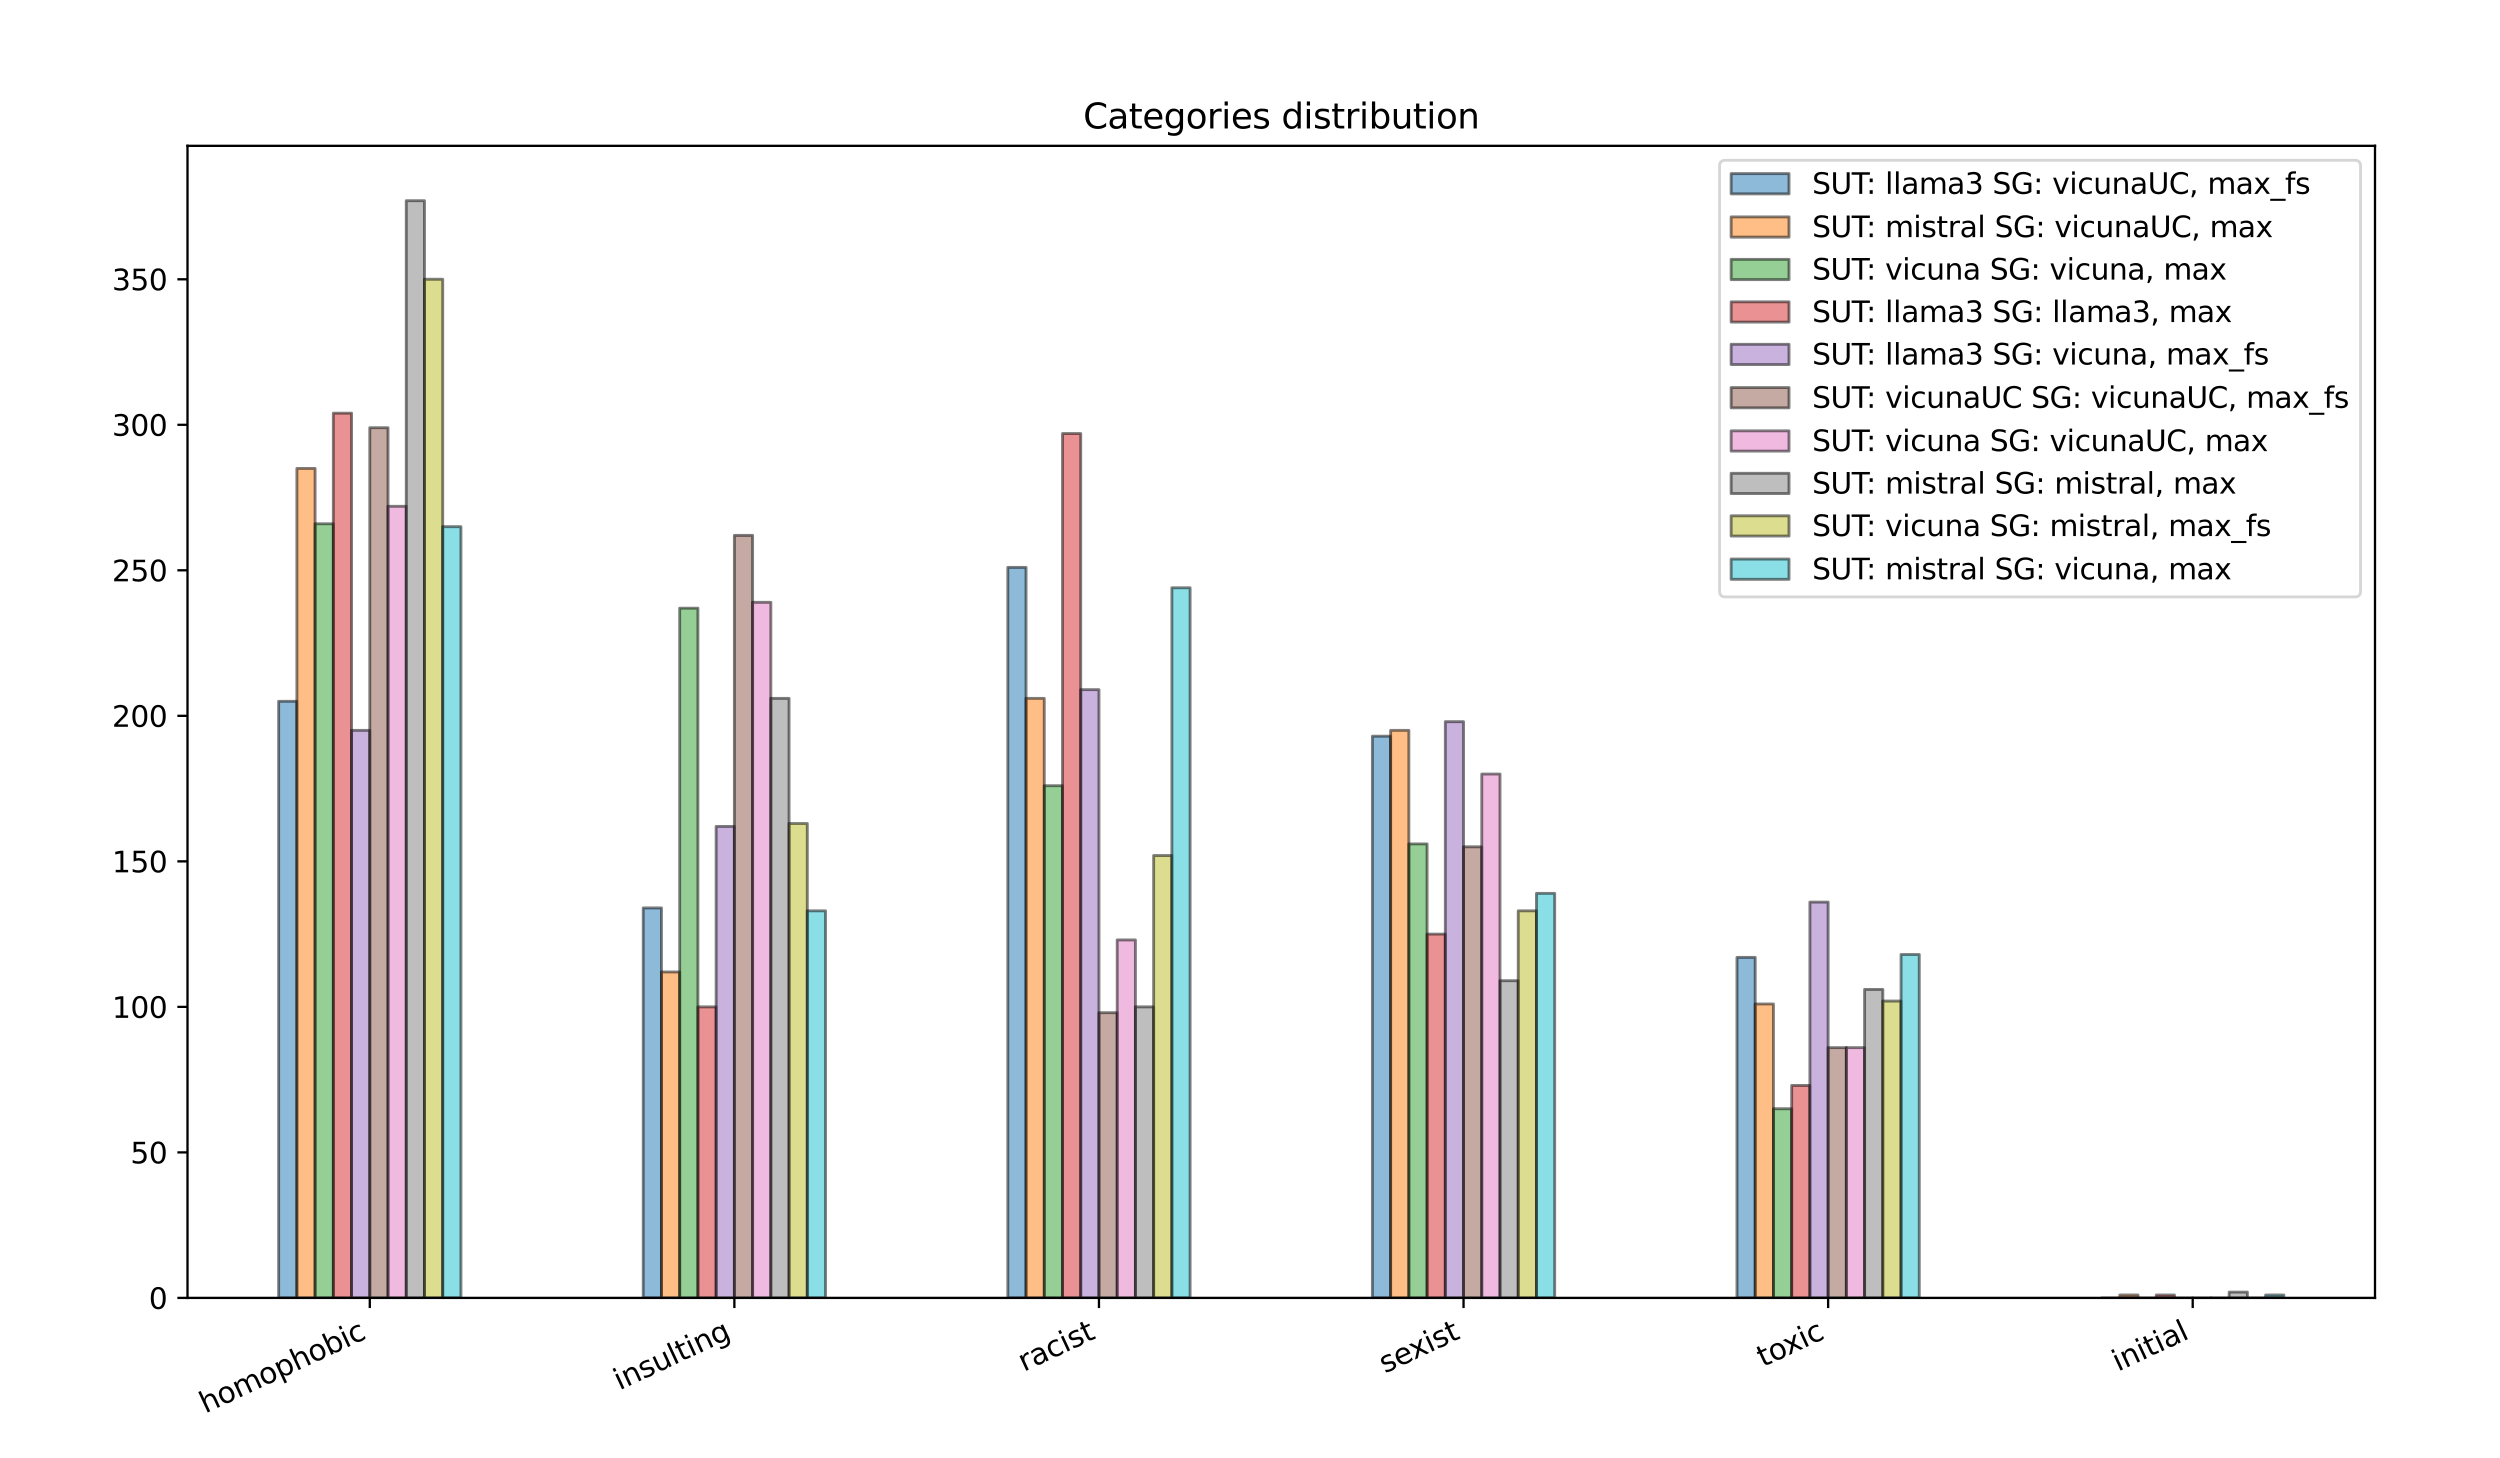 <?xml version="1.0" encoding="utf-8" standalone="no"?>
<!DOCTYPE svg PUBLIC "-//W3C//DTD SVG 1.1//EN"
  "http://www.w3.org/Graphics/SVG/1.1/DTD/svg11.dtd">
<svg xmlns:xlink="http://www.w3.org/1999/xlink" width="864pt" height="504pt" viewBox="0 0 864 504" xmlns="http://www.w3.org/2000/svg" version="1.1">
 <defs>
  <style type="text/css">*{stroke-linejoin: round; stroke-linecap: butt}</style>
 </defs>
 <g id="figure_1">
  <g id="patch_1">
   <path d="M 0 504 
L 864 504 
L 864 0 
L 0 0 
z
" style="fill: #ffffff"/>
  </g>
  <g id="axes_1">
   <g id="patch_2">
    <path d="M 64.8 448.56 
L 820.8 448.56 
L 820.8 50.4 
L 64.8 50.4 
z
" style="fill: #ffffff"/>
   </g>
   <g id="patch_3">
    <path d="M 96.3 448.56 
L 102.6 448.56 
L 102.6 242.364 
L 96.3 242.364 
z
" clip-path="url(#p6d2a7488e5)" style="fill: #1f77b4; opacity: 0.5; stroke: #000000; stroke-linejoin: miter"/>
   </g>
   <g id="patch_4">
    <path d="M 222.3 448.56 
L 228.6 448.56 
L 228.6 313.778 
L 222.3 313.778 
z
" clip-path="url(#p6d2a7488e5)" style="fill: #1f77b4; opacity: 0.5; stroke: #000000; stroke-linejoin: miter"/>
   </g>
   <g id="patch_5">
    <path d="M 348.3 448.56 
L 354.6 448.56 
L 354.6 196.095 
L 348.3 196.095 
z
" clip-path="url(#p6d2a7488e5)" style="fill: #1f77b4; opacity: 0.5; stroke: #000000; stroke-linejoin: miter"/>
   </g>
   <g id="patch_6">
    <path d="M 474.3 448.56 
L 480.6 448.56 
L 480.6 254.434 
L 474.3 254.434 
z
" clip-path="url(#p6d2a7488e5)" style="fill: #1f77b4; opacity: 0.5; stroke: #000000; stroke-linejoin: miter"/>
   </g>
   <g id="patch_7">
    <path d="M 600.3 448.56 
L 606.6 448.56 
L 606.6 330.877 
L 600.3 330.877 
z
" clip-path="url(#p6d2a7488e5)" style="fill: #1f77b4; opacity: 0.5; stroke: #000000; stroke-linejoin: miter"/>
   </g>
   <g id="patch_8">
    <path d="M 726.3 448.56 
L 732.6 448.56 
L 732.6 448.56 
L 726.3 448.56 
z
" clip-path="url(#p6d2a7488e5)" style="fill: #1f77b4; opacity: 0.5; stroke: #000000; stroke-linejoin: miter"/>
   </g>
   <g id="patch_9">
    <path d="M 102.6 448.56 
L 108.9 448.56 
L 108.9 161.897 
L 102.6 161.897 
z
" clip-path="url(#p6d2a7488e5)" style="fill: #ff7f0e; opacity: 0.5; stroke: #000000; stroke-linejoin: miter"/>
   </g>
   <g id="patch_10">
    <path d="M 228.6 448.56 
L 234.9 448.56 
L 234.9 335.906 
L 228.6 335.906 
z
" clip-path="url(#p6d2a7488e5)" style="fill: #ff7f0e; opacity: 0.5; stroke: #000000; stroke-linejoin: miter"/>
   </g>
   <g id="patch_11">
    <path d="M 354.6 448.56 
L 360.9 448.56 
L 360.9 241.358 
L 354.6 241.358 
z
" clip-path="url(#p6d2a7488e5)" style="fill: #ff7f0e; opacity: 0.5; stroke: #000000; stroke-linejoin: miter"/>
   </g>
   <g id="patch_12">
    <path d="M 480.6 448.56 
L 486.9 448.56 
L 486.9 252.422 
L 480.6 252.422 
z
" clip-path="url(#p6d2a7488e5)" style="fill: #ff7f0e; opacity: 0.5; stroke: #000000; stroke-linejoin: miter"/>
   </g>
   <g id="patch_13">
    <path d="M 606.6 448.56 
L 612.9 448.56 
L 612.9 346.971 
L 606.6 346.971 
z
" clip-path="url(#p6d2a7488e5)" style="fill: #ff7f0e; opacity: 0.5; stroke: #000000; stroke-linejoin: miter"/>
   </g>
   <g id="patch_14">
    <path d="M 732.6 448.56 
L 738.9 448.56 
L 738.9 447.554 
L 732.6 447.554 
z
" clip-path="url(#p6d2a7488e5)" style="fill: #ff7f0e; opacity: 0.5; stroke: #000000; stroke-linejoin: miter"/>
   </g>
   <g id="patch_15">
    <path d="M 108.9 448.56 
L 115.2 448.56 
L 115.2 181.008 
L 108.9 181.008 
z
" clip-path="url(#p6d2a7488e5)" style="fill: #2ca02c; opacity: 0.5; stroke: #000000; stroke-linejoin: miter"/>
   </g>
   <g id="patch_16">
    <path d="M 234.9 448.56 
L 241.2 448.56 
L 241.2 210.177 
L 234.9 210.177 
z
" clip-path="url(#p6d2a7488e5)" style="fill: #2ca02c; opacity: 0.5; stroke: #000000; stroke-linejoin: miter"/>
   </g>
   <g id="patch_17">
    <path d="M 360.9 448.56 
L 367.2 448.56 
L 367.2 271.533 
L 360.9 271.533 
z
" clip-path="url(#p6d2a7488e5)" style="fill: #2ca02c; opacity: 0.5; stroke: #000000; stroke-linejoin: miter"/>
   </g>
   <g id="patch_18">
    <path d="M 486.9 448.56 
L 493.2 448.56 
L 493.2 291.65 
L 486.9 291.65 
z
" clip-path="url(#p6d2a7488e5)" style="fill: #2ca02c; opacity: 0.5; stroke: #000000; stroke-linejoin: miter"/>
   </g>
   <g id="patch_19">
    <path d="M 612.9 448.56 
L 619.2 448.56 
L 619.2 383.181 
L 612.9 383.181 
z
" clip-path="url(#p6d2a7488e5)" style="fill: #2ca02c; opacity: 0.5; stroke: #000000; stroke-linejoin: miter"/>
   </g>
   <g id="patch_20">
    <path d="M 738.9 448.56 
L 745.2 448.56 
L 745.2 448.56 
L 738.9 448.56 
z
" clip-path="url(#p6d2a7488e5)" style="fill: #2ca02c; opacity: 0.5; stroke: #000000; stroke-linejoin: miter"/>
   </g>
   <g id="patch_21">
    <path d="M 115.2 448.56 
L 121.5 448.56 
L 121.5 142.786 
L 115.2 142.786 
z
" clip-path="url(#p6d2a7488e5)" style="fill: #d62728; opacity: 0.5; stroke: #000000; stroke-linejoin: miter"/>
   </g>
   <g id="patch_22">
    <path d="M 241.2 448.56 
L 247.5 448.56 
L 247.5 347.976 
L 241.2 347.976 
z
" clip-path="url(#p6d2a7488e5)" style="fill: #d62728; opacity: 0.5; stroke: #000000; stroke-linejoin: miter"/>
   </g>
   <g id="patch_23">
    <path d="M 367.2 448.56 
L 373.5 448.56 
L 373.5 149.827 
L 367.2 149.827 
z
" clip-path="url(#p6d2a7488e5)" style="fill: #d62728; opacity: 0.5; stroke: #000000; stroke-linejoin: miter"/>
   </g>
   <g id="patch_24">
    <path d="M 493.2 448.56 
L 499.5 448.56 
L 499.5 322.831 
L 493.2 322.831 
z
" clip-path="url(#p6d2a7488e5)" style="fill: #d62728; opacity: 0.5; stroke: #000000; stroke-linejoin: miter"/>
   </g>
   <g id="patch_25">
    <path d="M 619.2 448.56 
L 625.5 448.56 
L 625.5 375.134 
L 619.2 375.134 
z
" clip-path="url(#p6d2a7488e5)" style="fill: #d62728; opacity: 0.5; stroke: #000000; stroke-linejoin: miter"/>
   </g>
   <g id="patch_26">
    <path d="M 745.2 448.56 
L 751.5 448.56 
L 751.5 447.554 
L 745.2 447.554 
z
" clip-path="url(#p6d2a7488e5)" style="fill: #d62728; opacity: 0.5; stroke: #000000; stroke-linejoin: miter"/>
   </g>
   <g id="patch_27">
    <path d="M 121.5 448.56 
L 127.8 448.56 
L 127.8 252.422 
L 121.5 252.422 
z
" clip-path="url(#p6d2a7488e5)" style="fill: #9467bd; opacity: 0.5; stroke: #000000; stroke-linejoin: miter"/>
   </g>
   <g id="patch_28">
    <path d="M 247.5 448.56 
L 253.8 448.56 
L 253.8 285.615 
L 247.5 285.615 
z
" clip-path="url(#p6d2a7488e5)" style="fill: #9467bd; opacity: 0.5; stroke: #000000; stroke-linejoin: miter"/>
   </g>
   <g id="patch_29">
    <path d="M 373.5 448.56 
L 379.8 448.56 
L 379.8 238.34 
L 373.5 238.34 
z
" clip-path="url(#p6d2a7488e5)" style="fill: #9467bd; opacity: 0.5; stroke: #000000; stroke-linejoin: miter"/>
   </g>
   <g id="patch_30">
    <path d="M 499.5 448.56 
L 505.8 448.56 
L 505.8 249.405 
L 499.5 249.405 
z
" clip-path="url(#p6d2a7488e5)" style="fill: #9467bd; opacity: 0.5; stroke: #000000; stroke-linejoin: miter"/>
   </g>
   <g id="patch_31">
    <path d="M 625.5 448.56 
L 631.8 448.56 
L 631.8 311.766 
L 625.5 311.766 
z
" clip-path="url(#p6d2a7488e5)" style="fill: #9467bd; opacity: 0.5; stroke: #000000; stroke-linejoin: miter"/>
   </g>
   <g id="patch_32">
    <path d="M 751.5 448.56 
L 757.8 448.56 
L 757.8 448.56 
L 751.5 448.56 
z
" clip-path="url(#p6d2a7488e5)" style="fill: #9467bd; opacity: 0.5; stroke: #000000; stroke-linejoin: miter"/>
   </g>
   <g id="patch_33">
    <path d="M 127.8 448.56 
L 134.1 448.56 
L 134.1 147.815 
L 127.8 147.815 
z
" clip-path="url(#p6d2a7488e5)" style="fill: #8c564b; opacity: 0.5; stroke: #000000; stroke-linejoin: miter"/>
   </g>
   <g id="patch_34">
    <path d="M 253.8 448.56 
L 260.1 448.56 
L 260.1 185.031 
L 253.8 185.031 
z
" clip-path="url(#p6d2a7488e5)" style="fill: #8c564b; opacity: 0.5; stroke: #000000; stroke-linejoin: miter"/>
   </g>
   <g id="patch_35">
    <path d="M 379.8 448.56 
L 386.1 448.56 
L 386.1 349.988 
L 379.8 349.988 
z
" clip-path="url(#p6d2a7488e5)" style="fill: #8c564b; opacity: 0.5; stroke: #000000; stroke-linejoin: miter"/>
   </g>
   <g id="patch_36">
    <path d="M 505.8 448.56 
L 512.1 448.56 
L 512.1 292.655 
L 505.8 292.655 
z
" clip-path="url(#p6d2a7488e5)" style="fill: #8c564b; opacity: 0.5; stroke: #000000; stroke-linejoin: miter"/>
   </g>
   <g id="patch_37">
    <path d="M 631.8 448.56 
L 638.1 448.56 
L 638.1 362.058 
L 631.8 362.058 
z
" clip-path="url(#p6d2a7488e5)" style="fill: #8c564b; opacity: 0.5; stroke: #000000; stroke-linejoin: miter"/>
   </g>
   <g id="patch_38">
    <path d="M 757.8 448.56 
L 764.1 448.56 
L 764.1 448.56 
L 757.8 448.56 
z
" clip-path="url(#p6d2a7488e5)" style="fill: #8c564b; opacity: 0.5; stroke: #000000; stroke-linejoin: miter"/>
   </g>
   <g id="patch_39">
    <path d="M 134.1 448.56 
L 140.4 448.56 
L 140.4 174.973 
L 134.1 174.973 
z
" clip-path="url(#p6d2a7488e5)" style="fill: #e377c2; opacity: 0.5; stroke: #000000; stroke-linejoin: miter"/>
   </g>
   <g id="patch_40">
    <path d="M 260.1 448.56 
L 266.4 448.56 
L 266.4 208.165 
L 260.1 208.165 
z
" clip-path="url(#p6d2a7488e5)" style="fill: #e377c2; opacity: 0.5; stroke: #000000; stroke-linejoin: miter"/>
   </g>
   <g id="patch_41">
    <path d="M 386.1 448.56 
L 392.4 448.56 
L 392.4 324.842 
L 386.1 324.842 
z
" clip-path="url(#p6d2a7488e5)" style="fill: #e377c2; opacity: 0.5; stroke: #000000; stroke-linejoin: miter"/>
   </g>
   <g id="patch_42">
    <path d="M 512.1 448.56 
L 518.4 448.56 
L 518.4 267.51 
L 512.1 267.51 
z
" clip-path="url(#p6d2a7488e5)" style="fill: #e377c2; opacity: 0.5; stroke: #000000; stroke-linejoin: miter"/>
   </g>
   <g id="patch_43">
    <path d="M 638.1 448.56 
L 644.4 448.56 
L 644.4 362.058 
L 638.1 362.058 
z
" clip-path="url(#p6d2a7488e5)" style="fill: #e377c2; opacity: 0.5; stroke: #000000; stroke-linejoin: miter"/>
   </g>
   <g id="patch_44">
    <path d="M 764.1 448.56 
L 770.4 448.56 
L 770.4 448.56 
L 764.1 448.56 
z
" clip-path="url(#p6d2a7488e5)" style="fill: #e377c2; opacity: 0.5; stroke: #000000; stroke-linejoin: miter"/>
   </g>
   <g id="patch_45">
    <path d="M 140.4 448.56 
L 146.7 448.56 
L 146.7 69.36 
L 140.4 69.36 
z
" clip-path="url(#p6d2a7488e5)" style="fill: #7f7f7f; opacity: 0.5; stroke: #000000; stroke-linejoin: miter"/>
   </g>
   <g id="patch_46">
    <path d="M 266.4 448.56 
L 272.7 448.56 
L 272.7 241.358 
L 266.4 241.358 
z
" clip-path="url(#p6d2a7488e5)" style="fill: #7f7f7f; opacity: 0.5; stroke: #000000; stroke-linejoin: miter"/>
   </g>
   <g id="patch_47">
    <path d="M 392.4 448.56 
L 398.7 448.56 
L 398.7 347.976 
L 392.4 347.976 
z
" clip-path="url(#p6d2a7488e5)" style="fill: #7f7f7f; opacity: 0.5; stroke: #000000; stroke-linejoin: miter"/>
   </g>
   <g id="patch_48">
    <path d="M 518.4 448.56 
L 524.7 448.56 
L 524.7 338.924 
L 518.4 338.924 
z
" clip-path="url(#p6d2a7488e5)" style="fill: #7f7f7f; opacity: 0.5; stroke: #000000; stroke-linejoin: miter"/>
   </g>
   <g id="patch_49">
    <path d="M 644.4 448.56 
L 650.7 448.56 
L 650.7 341.941 
L 644.4 341.941 
z
" clip-path="url(#p6d2a7488e5)" style="fill: #7f7f7f; opacity: 0.5; stroke: #000000; stroke-linejoin: miter"/>
   </g>
   <g id="patch_50">
    <path d="M 770.4 448.56 
L 776.7 448.56 
L 776.7 446.548 
L 770.4 446.548 
z
" clip-path="url(#p6d2a7488e5)" style="fill: #7f7f7f; opacity: 0.5; stroke: #000000; stroke-linejoin: miter"/>
   </g>
   <g id="patch_51">
    <path d="M 146.7 448.56 
L 153 448.56 
L 153 96.518 
L 146.7 96.518 
z
" clip-path="url(#p6d2a7488e5)" style="fill: #bcbd22; opacity: 0.5; stroke: #000000; stroke-linejoin: miter"/>
   </g>
   <g id="patch_52">
    <path d="M 272.7 448.56 
L 279 448.56 
L 279 284.609 
L 272.7 284.609 
z
" clip-path="url(#p6d2a7488e5)" style="fill: #bcbd22; opacity: 0.5; stroke: #000000; stroke-linejoin: miter"/>
   </g>
   <g id="patch_53">
    <path d="M 398.7 448.56 
L 405 448.56 
L 405 295.673 
L 398.7 295.673 
z
" clip-path="url(#p6d2a7488e5)" style="fill: #bcbd22; opacity: 0.5; stroke: #000000; stroke-linejoin: miter"/>
   </g>
   <g id="patch_54">
    <path d="M 524.7 448.56 
L 531 448.56 
L 531 314.784 
L 524.7 314.784 
z
" clip-path="url(#p6d2a7488e5)" style="fill: #bcbd22; opacity: 0.5; stroke: #000000; stroke-linejoin: miter"/>
   </g>
   <g id="patch_55">
    <path d="M 650.7 448.56 
L 657 448.56 
L 657 345.965 
L 650.7 345.965 
z
" clip-path="url(#p6d2a7488e5)" style="fill: #bcbd22; opacity: 0.5; stroke: #000000; stroke-linejoin: miter"/>
   </g>
   <g id="patch_56">
    <path d="M 776.7 448.56 
L 783 448.56 
L 783 448.56 
L 776.7 448.56 
z
" clip-path="url(#p6d2a7488e5)" style="fill: #bcbd22; opacity: 0.5; stroke: #000000; stroke-linejoin: miter"/>
   </g>
   <g id="patch_57">
    <path d="M 153 448.56 
L 159.3 448.56 
L 159.3 182.014 
L 153 182.014 
z
" clip-path="url(#p6d2a7488e5)" style="fill: #17becf; opacity: 0.5; stroke: #000000; stroke-linejoin: miter"/>
   </g>
   <g id="patch_58">
    <path d="M 279 448.56 
L 285.3 448.56 
L 285.3 314.784 
L 279 314.784 
z
" clip-path="url(#p6d2a7488e5)" style="fill: #17becf; opacity: 0.5; stroke: #000000; stroke-linejoin: miter"/>
   </g>
   <g id="patch_59">
    <path d="M 405 448.56 
L 411.3 448.56 
L 411.3 203.136 
L 405 203.136 
z
" clip-path="url(#p6d2a7488e5)" style="fill: #17becf; opacity: 0.5; stroke: #000000; stroke-linejoin: miter"/>
   </g>
   <g id="patch_60">
    <path d="M 531 448.56 
L 537.3 448.56 
L 537.3 308.749 
L 531 308.749 
z
" clip-path="url(#p6d2a7488e5)" style="fill: #17becf; opacity: 0.5; stroke: #000000; stroke-linejoin: miter"/>
   </g>
   <g id="patch_61">
    <path d="M 657 448.56 
L 663.3 448.56 
L 663.3 329.871 
L 657 329.871 
z
" clip-path="url(#p6d2a7488e5)" style="fill: #17becf; opacity: 0.5; stroke: #000000; stroke-linejoin: miter"/>
   </g>
   <g id="patch_62">
    <path d="M 783 448.56 
L 789.3 448.56 
L 789.3 447.554 
L 783 447.554 
z
" clip-path="url(#p6d2a7488e5)" style="fill: #17becf; opacity: 0.5; stroke: #000000; stroke-linejoin: miter"/>
   </g>
   <g id="matplotlib.axis_1">
    <g id="xtick_1">
     <g id="line2d_1">
      <defs>
       <path id="m3e2c2431ed" d="M 0 0 
L 0 3.5 
" style="stroke: #000000; stroke-width: 0.8"/>
      </defs>
      <g>
       <use xlink:href="#m3e2c2431ed" x="127.8" y="448.56" style="stroke: #000000; stroke-width: 0.8"/>
      </g>
     </g>
     <g id="text_1">
      <!-- homophobic -->
      <g transform="translate(70.961 488.541) rotate(-25) scale(0.1 -0.1)">
       <defs>
        <path id="DejaVuSans-68" d="M 3513 2113 
L 3513 0 
L 2938 0 
L 2938 2094 
Q 2938 2591 2744 2837 
Q 2550 3084 2163 3084 
Q 1697 3084 1428 2787 
Q 1159 2491 1159 1978 
L 1159 0 
L 581 0 
L 581 4863 
L 1159 4863 
L 1159 2956 
Q 1366 3272 1645 3428 
Q 1925 3584 2291 3584 
Q 2894 3584 3203 3211 
Q 3513 2838 3513 2113 
z
" transform="scale(0.016)"/>
        <path id="DejaVuSans-6f" d="M 1959 3097 
Q 1497 3097 1228 2736 
Q 959 2375 959 1747 
Q 959 1119 1226 758 
Q 1494 397 1959 397 
Q 2419 397 2687 759 
Q 2956 1122 2956 1747 
Q 2956 2369 2687 2733 
Q 2419 3097 1959 3097 
z
M 1959 3584 
Q 2709 3584 3137 3096 
Q 3566 2609 3566 1747 
Q 3566 888 3137 398 
Q 2709 -91 1959 -91 
Q 1206 -91 779 398 
Q 353 888 353 1747 
Q 353 2609 779 3096 
Q 1206 3584 1959 3584 
z
" transform="scale(0.016)"/>
        <path id="DejaVuSans-6d" d="M 3328 2828 
Q 3544 3216 3844 3400 
Q 4144 3584 4550 3584 
Q 5097 3584 5394 3201 
Q 5691 2819 5691 2113 
L 5691 0 
L 5113 0 
L 5113 2094 
Q 5113 2597 4934 2840 
Q 4756 3084 4391 3084 
Q 3944 3084 3684 2787 
Q 3425 2491 3425 1978 
L 3425 0 
L 2847 0 
L 2847 2094 
Q 2847 2600 2669 2842 
Q 2491 3084 2119 3084 
Q 1678 3084 1418 2786 
Q 1159 2488 1159 1978 
L 1159 0 
L 581 0 
L 581 3500 
L 1159 3500 
L 1159 2956 
Q 1356 3278 1631 3431 
Q 1906 3584 2284 3584 
Q 2666 3584 2933 3390 
Q 3200 3197 3328 2828 
z
" transform="scale(0.016)"/>
        <path id="DejaVuSans-70" d="M 1159 525 
L 1159 -1331 
L 581 -1331 
L 581 3500 
L 1159 3500 
L 1159 2969 
Q 1341 3281 1617 3432 
Q 1894 3584 2278 3584 
Q 2916 3584 3314 3078 
Q 3713 2572 3713 1747 
Q 3713 922 3314 415 
Q 2916 -91 2278 -91 
Q 1894 -91 1617 61 
Q 1341 213 1159 525 
z
M 3116 1747 
Q 3116 2381 2855 2742 
Q 2594 3103 2138 3103 
Q 1681 3103 1420 2742 
Q 1159 2381 1159 1747 
Q 1159 1113 1420 752 
Q 1681 391 2138 391 
Q 2594 391 2855 752 
Q 3116 1113 3116 1747 
z
" transform="scale(0.016)"/>
        <path id="DejaVuSans-62" d="M 3116 1747 
Q 3116 2381 2855 2742 
Q 2594 3103 2138 3103 
Q 1681 3103 1420 2742 
Q 1159 2381 1159 1747 
Q 1159 1113 1420 752 
Q 1681 391 2138 391 
Q 2594 391 2855 752 
Q 3116 1113 3116 1747 
z
M 1159 2969 
Q 1341 3281 1617 3432 
Q 1894 3584 2278 3584 
Q 2916 3584 3314 3078 
Q 3713 2572 3713 1747 
Q 3713 922 3314 415 
Q 2916 -91 2278 -91 
Q 1894 -91 1617 61 
Q 1341 213 1159 525 
L 1159 0 
L 581 0 
L 581 4863 
L 1159 4863 
L 1159 2969 
z
" transform="scale(0.016)"/>
        <path id="DejaVuSans-69" d="M 603 3500 
L 1178 3500 
L 1178 0 
L 603 0 
L 603 3500 
z
M 603 4863 
L 1178 4863 
L 1178 4134 
L 603 4134 
L 603 4863 
z
" transform="scale(0.016)"/>
        <path id="DejaVuSans-63" d="M 3122 3366 
L 3122 2828 
Q 2878 2963 2633 3030 
Q 2388 3097 2138 3097 
Q 1578 3097 1268 2742 
Q 959 2388 959 1747 
Q 959 1106 1268 751 
Q 1578 397 2138 397 
Q 2388 397 2633 464 
Q 2878 531 3122 666 
L 3122 134 
Q 2881 22 2623 -34 
Q 2366 -91 2075 -91 
Q 1284 -91 818 406 
Q 353 903 353 1747 
Q 353 2603 823 3093 
Q 1294 3584 2113 3584 
Q 2378 3584 2631 3529 
Q 2884 3475 3122 3366 
z
" transform="scale(0.016)"/>
       </defs>
       <use xlink:href="#DejaVuSans-68"/>
       <use xlink:href="#DejaVuSans-6f" x="63.379"/>
       <use xlink:href="#DejaVuSans-6d" x="124.561"/>
       <use xlink:href="#DejaVuSans-6f" x="221.973"/>
       <use xlink:href="#DejaVuSans-70" x="283.154"/>
       <use xlink:href="#DejaVuSans-68" x="346.631"/>
       <use xlink:href="#DejaVuSans-6f" x="410.01"/>
       <use xlink:href="#DejaVuSans-62" x="471.191"/>
       <use xlink:href="#DejaVuSans-69" x="534.668"/>
       <use xlink:href="#DejaVuSans-63" x="562.451"/>
      </g>
     </g>
    </g>
    <g id="xtick_2">
     <g id="line2d_2">
      <g>
       <use xlink:href="#m3e2c2431ed" x="253.8" y="448.56" style="stroke: #000000; stroke-width: 0.8"/>
      </g>
     </g>
     <g id="text_2">
      <!-- insulting -->
      <g transform="translate(214.108 480.545) rotate(-25) scale(0.1 -0.1)">
       <defs>
        <path id="DejaVuSans-6e" d="M 3513 2113 
L 3513 0 
L 2938 0 
L 2938 2094 
Q 2938 2591 2744 2837 
Q 2550 3084 2163 3084 
Q 1697 3084 1428 2787 
Q 1159 2491 1159 1978 
L 1159 0 
L 581 0 
L 581 3500 
L 1159 3500 
L 1159 2956 
Q 1366 3272 1645 3428 
Q 1925 3584 2291 3584 
Q 2894 3584 3203 3211 
Q 3513 2838 3513 2113 
z
" transform="scale(0.016)"/>
        <path id="DejaVuSans-73" d="M 2834 3397 
L 2834 2853 
Q 2591 2978 2328 3040 
Q 2066 3103 1784 3103 
Q 1356 3103 1142 2972 
Q 928 2841 928 2578 
Q 928 2378 1081 2264 
Q 1234 2150 1697 2047 
L 1894 2003 
Q 2506 1872 2764 1633 
Q 3022 1394 3022 966 
Q 3022 478 2636 193 
Q 2250 -91 1575 -91 
Q 1294 -91 989 -36 
Q 684 19 347 128 
L 347 722 
Q 666 556 975 473 
Q 1284 391 1588 391 
Q 1994 391 2212 530 
Q 2431 669 2431 922 
Q 2431 1156 2273 1281 
Q 2116 1406 1581 1522 
L 1381 1569 
Q 847 1681 609 1914 
Q 372 2147 372 2553 
Q 372 3047 722 3315 
Q 1072 3584 1716 3584 
Q 2034 3584 2315 3537 
Q 2597 3491 2834 3397 
z
" transform="scale(0.016)"/>
        <path id="DejaVuSans-75" d="M 544 1381 
L 544 3500 
L 1119 3500 
L 1119 1403 
Q 1119 906 1312 657 
Q 1506 409 1894 409 
Q 2359 409 2629 706 
Q 2900 1003 2900 1516 
L 2900 3500 
L 3475 3500 
L 3475 0 
L 2900 0 
L 2900 538 
Q 2691 219 2414 64 
Q 2138 -91 1772 -91 
Q 1169 -91 856 284 
Q 544 659 544 1381 
z
M 1991 3584 
L 1991 3584 
z
" transform="scale(0.016)"/>
        <path id="DejaVuSans-6c" d="M 603 4863 
L 1178 4863 
L 1178 0 
L 603 0 
L 603 4863 
z
" transform="scale(0.016)"/>
        <path id="DejaVuSans-74" d="M 1172 4494 
L 1172 3500 
L 2356 3500 
L 2356 3053 
L 1172 3053 
L 1172 1153 
Q 1172 725 1289 603 
Q 1406 481 1766 481 
L 2356 481 
L 2356 0 
L 1766 0 
Q 1100 0 847 248 
Q 594 497 594 1153 
L 594 3053 
L 172 3053 
L 172 3500 
L 594 3500 
L 594 4494 
L 1172 4494 
z
" transform="scale(0.016)"/>
        <path id="DejaVuSans-67" d="M 2906 1791 
Q 2906 2416 2648 2759 
Q 2391 3103 1925 3103 
Q 1463 3103 1205 2759 
Q 947 2416 947 1791 
Q 947 1169 1205 825 
Q 1463 481 1925 481 
Q 2391 481 2648 825 
Q 2906 1169 2906 1791 
z
M 3481 434 
Q 3481 -459 3084 -895 
Q 2688 -1331 1869 -1331 
Q 1566 -1331 1297 -1286 
Q 1028 -1241 775 -1147 
L 775 -588 
Q 1028 -725 1275 -790 
Q 1522 -856 1778 -856 
Q 2344 -856 2625 -561 
Q 2906 -266 2906 331 
L 2906 616 
Q 2728 306 2450 153 
Q 2172 0 1784 0 
Q 1141 0 747 490 
Q 353 981 353 1791 
Q 353 2603 747 3093 
Q 1141 3584 1784 3584 
Q 2172 3584 2450 3431 
Q 2728 3278 2906 2969 
L 2906 3500 
L 3481 3500 
L 3481 434 
z
" transform="scale(0.016)"/>
       </defs>
       <use xlink:href="#DejaVuSans-69"/>
       <use xlink:href="#DejaVuSans-6e" x="27.783"/>
       <use xlink:href="#DejaVuSans-73" x="91.162"/>
       <use xlink:href="#DejaVuSans-75" x="143.262"/>
       <use xlink:href="#DejaVuSans-6c" x="206.641"/>
       <use xlink:href="#DejaVuSans-74" x="234.424"/>
       <use xlink:href="#DejaVuSans-69" x="273.633"/>
       <use xlink:href="#DejaVuSans-6e" x="301.416"/>
       <use xlink:href="#DejaVuSans-67" x="364.795"/>
      </g>
     </g>
    </g>
    <g id="xtick_3">
     <g id="line2d_3">
      <g>
       <use xlink:href="#m3e2c2431ed" x="379.8" y="448.56" style="stroke: #000000; stroke-width: 0.8"/>
      </g>
     </g>
     <g id="text_3">
      <!-- racist -->
      <g transform="translate(353.866 474.13) rotate(-25) scale(0.1 -0.1)">
       <defs>
        <path id="DejaVuSans-72" d="M 2631 2963 
Q 2534 3019 2420 3045 
Q 2306 3072 2169 3072 
Q 1681 3072 1420 2755 
Q 1159 2438 1159 1844 
L 1159 0 
L 581 0 
L 581 3500 
L 1159 3500 
L 1159 2956 
Q 1341 3275 1631 3429 
Q 1922 3584 2338 3584 
Q 2397 3584 2469 3576 
Q 2541 3569 2628 3553 
L 2631 2963 
z
" transform="scale(0.016)"/>
        <path id="DejaVuSans-61" d="M 2194 1759 
Q 1497 1759 1228 1600 
Q 959 1441 959 1056 
Q 959 750 1161 570 
Q 1363 391 1709 391 
Q 2188 391 2477 730 
Q 2766 1069 2766 1631 
L 2766 1759 
L 2194 1759 
z
M 3341 1997 
L 3341 0 
L 2766 0 
L 2766 531 
Q 2569 213 2275 61 
Q 1981 -91 1556 -91 
Q 1019 -91 701 211 
Q 384 513 384 1019 
Q 384 1609 779 1909 
Q 1175 2209 1959 2209 
L 2766 2209 
L 2766 2266 
Q 2766 2663 2505 2880 
Q 2244 3097 1772 3097 
Q 1472 3097 1187 3025 
Q 903 2953 641 2809 
L 641 3341 
Q 956 3463 1253 3523 
Q 1550 3584 1831 3584 
Q 2591 3584 2966 3190 
Q 3341 2797 3341 1997 
z
" transform="scale(0.016)"/>
       </defs>
       <use xlink:href="#DejaVuSans-72"/>
       <use xlink:href="#DejaVuSans-61" x="41.113"/>
       <use xlink:href="#DejaVuSans-63" x="102.393"/>
       <use xlink:href="#DejaVuSans-69" x="157.373"/>
       <use xlink:href="#DejaVuSans-73" x="185.156"/>
       <use xlink:href="#DejaVuSans-74" x="237.256"/>
      </g>
     </g>
    </g>
    <g id="xtick_4">
     <g id="line2d_4">
      <g>
       <use xlink:href="#m3e2c2431ed" x="505.8" y="448.56" style="stroke: #000000; stroke-width: 0.8"/>
      </g>
     </g>
     <g id="text_4">
      <!-- sexist -->
      <g transform="translate(478.625 474.708) rotate(-25) scale(0.1 -0.1)">
       <defs>
        <path id="DejaVuSans-65" d="M 3597 1894 
L 3597 1613 
L 953 1613 
Q 991 1019 1311 708 
Q 1631 397 2203 397 
Q 2534 397 2845 478 
Q 3156 559 3463 722 
L 3463 178 
Q 3153 47 2828 -22 
Q 2503 -91 2169 -91 
Q 1331 -91 842 396 
Q 353 884 353 1716 
Q 353 2575 817 3079 
Q 1281 3584 2069 3584 
Q 2775 3584 3186 3129 
Q 3597 2675 3597 1894 
z
M 3022 2063 
Q 3016 2534 2758 2815 
Q 2500 3097 2075 3097 
Q 1594 3097 1305 2825 
Q 1016 2553 972 2059 
L 3022 2063 
z
" transform="scale(0.016)"/>
        <path id="DejaVuSans-78" d="M 3513 3500 
L 2247 1797 
L 3578 0 
L 2900 0 
L 1881 1375 
L 863 0 
L 184 0 
L 1544 1831 
L 300 3500 
L 978 3500 
L 1906 2253 
L 2834 3500 
L 3513 3500 
z
" transform="scale(0.016)"/>
       </defs>
       <use xlink:href="#DejaVuSans-73"/>
       <use xlink:href="#DejaVuSans-65" x="52.1"/>
       <use xlink:href="#DejaVuSans-78" x="111.873"/>
       <use xlink:href="#DejaVuSans-69" x="171.053"/>
       <use xlink:href="#DejaVuSans-73" x="198.836"/>
       <use xlink:href="#DejaVuSans-74" x="250.936"/>
      </g>
     </g>
    </g>
    <g id="xtick_5">
     <g id="line2d_5">
      <g>
       <use xlink:href="#m3e2c2431ed" x="631.8" y="448.56" style="stroke: #000000; stroke-width: 0.8"/>
      </g>
     </g>
     <g id="text_5">
      <!-- toxic -->
      <g transform="translate(609.241 472.556) rotate(-25) scale(0.1 -0.1)">
       <use xlink:href="#DejaVuSans-74"/>
       <use xlink:href="#DejaVuSans-6f" x="39.209"/>
       <use xlink:href="#DejaVuSans-78" x="97.266"/>
       <use xlink:href="#DejaVuSans-69" x="156.445"/>
       <use xlink:href="#DejaVuSans-63" x="184.229"/>
      </g>
     </g>
    </g>
    <g id="xtick_6">
     <g id="line2d_6">
      <g>
       <use xlink:href="#m3e2c2431ed" x="757.8" y="448.56" style="stroke: #000000; stroke-width: 0.8"/>
      </g>
     </g>
     <g id="text_6">
      <!-- initial -->
      <g transform="translate(731.999 474.068) rotate(-25) scale(0.1 -0.1)">
       <use xlink:href="#DejaVuSans-69"/>
       <use xlink:href="#DejaVuSans-6e" x="27.783"/>
       <use xlink:href="#DejaVuSans-69" x="91.162"/>
       <use xlink:href="#DejaVuSans-74" x="118.945"/>
       <use xlink:href="#DejaVuSans-69" x="158.154"/>
       <use xlink:href="#DejaVuSans-61" x="185.938"/>
       <use xlink:href="#DejaVuSans-6c" x="247.217"/>
      </g>
     </g>
    </g>
   </g>
   <g id="matplotlib.axis_2">
    <g id="ytick_1">
     <g id="line2d_7">
      <defs>
       <path id="m2b3709bc79" d="M 0 0 
L -3.5 0 
" style="stroke: #000000; stroke-width: 0.8"/>
      </defs>
      <g>
       <use xlink:href="#m2b3709bc79" x="64.8" y="448.56" style="stroke: #000000; stroke-width: 0.8"/>
      </g>
     </g>
     <g id="text_7">
      <!-- 0 -->
      <g transform="translate(51.438 452.359) scale(0.1 -0.1)">
       <defs>
        <path id="DejaVuSans-30" d="M 2034 4250 
Q 1547 4250 1301 3770 
Q 1056 3291 1056 2328 
Q 1056 1369 1301 889 
Q 1547 409 2034 409 
Q 2525 409 2770 889 
Q 3016 1369 3016 2328 
Q 3016 3291 2770 3770 
Q 2525 4250 2034 4250 
z
M 2034 4750 
Q 2819 4750 3233 4129 
Q 3647 3509 3647 2328 
Q 3647 1150 3233 529 
Q 2819 -91 2034 -91 
Q 1250 -91 836 529 
Q 422 1150 422 2328 
Q 422 3509 836 4129 
Q 1250 4750 2034 4750 
z
" transform="scale(0.016)"/>
       </defs>
       <use xlink:href="#DejaVuSans-30"/>
      </g>
     </g>
    </g>
    <g id="ytick_2">
     <g id="line2d_8">
      <g>
       <use xlink:href="#m2b3709bc79" x="64.8" y="398.268" style="stroke: #000000; stroke-width: 0.8"/>
      </g>
     </g>
     <g id="text_8">
      <!-- 50 -->
      <g transform="translate(45.075 402.067) scale(0.1 -0.1)">
       <defs>
        <path id="DejaVuSans-35" d="M 691 4666 
L 3169 4666 
L 3169 4134 
L 1269 4134 
L 1269 2991 
Q 1406 3038 1543 3061 
Q 1681 3084 1819 3084 
Q 2600 3084 3056 2656 
Q 3513 2228 3513 1497 
Q 3513 744 3044 326 
Q 2575 -91 1722 -91 
Q 1428 -91 1123 -41 
Q 819 9 494 109 
L 494 744 
Q 775 591 1075 516 
Q 1375 441 1709 441 
Q 2250 441 2565 725 
Q 2881 1009 2881 1497 
Q 2881 1984 2565 2268 
Q 2250 2553 1709 2553 
Q 1456 2553 1204 2497 
Q 953 2441 691 2322 
L 691 4666 
z
" transform="scale(0.016)"/>
       </defs>
       <use xlink:href="#DejaVuSans-35"/>
       <use xlink:href="#DejaVuSans-30" x="63.623"/>
      </g>
     </g>
    </g>
    <g id="ytick_3">
     <g id="line2d_9">
      <g>
       <use xlink:href="#m2b3709bc79" x="64.8" y="347.976" style="stroke: #000000; stroke-width: 0.8"/>
      </g>
     </g>
     <g id="text_9">
      <!-- 100 -->
      <g transform="translate(38.712 351.776) scale(0.1 -0.1)">
       <defs>
        <path id="DejaVuSans-31" d="M 794 531 
L 1825 531 
L 1825 4091 
L 703 3866 
L 703 4441 
L 1819 4666 
L 2450 4666 
L 2450 531 
L 3481 531 
L 3481 0 
L 794 0 
L 794 531 
z
" transform="scale(0.016)"/>
       </defs>
       <use xlink:href="#DejaVuSans-31"/>
       <use xlink:href="#DejaVuSans-30" x="63.623"/>
       <use xlink:href="#DejaVuSans-30" x="127.246"/>
      </g>
     </g>
    </g>
    <g id="ytick_4">
     <g id="line2d_10">
      <g>
       <use xlink:href="#m2b3709bc79" x="64.8" y="297.685" style="stroke: #000000; stroke-width: 0.8"/>
      </g>
     </g>
     <g id="text_10">
      <!-- 150 -->
      <g transform="translate(38.712 301.484) scale(0.1 -0.1)">
       <use xlink:href="#DejaVuSans-31"/>
       <use xlink:href="#DejaVuSans-35" x="63.623"/>
       <use xlink:href="#DejaVuSans-30" x="127.246"/>
      </g>
     </g>
    </g>
    <g id="ytick_5">
     <g id="line2d_11">
      <g>
       <use xlink:href="#m2b3709bc79" x="64.8" y="247.393" style="stroke: #000000; stroke-width: 0.8"/>
      </g>
     </g>
     <g id="text_11">
      <!-- 200 -->
      <g transform="translate(38.712 251.192) scale(0.1 -0.1)">
       <defs>
        <path id="DejaVuSans-32" d="M 1228 531 
L 3431 531 
L 3431 0 
L 469 0 
L 469 531 
Q 828 903 1448 1529 
Q 2069 2156 2228 2338 
Q 2531 2678 2651 2914 
Q 2772 3150 2772 3378 
Q 2772 3750 2511 3984 
Q 2250 4219 1831 4219 
Q 1534 4219 1204 4116 
Q 875 4013 500 3803 
L 500 4441 
Q 881 4594 1212 4672 
Q 1544 4750 1819 4750 
Q 2544 4750 2975 4387 
Q 3406 4025 3406 3419 
Q 3406 3131 3298 2873 
Q 3191 2616 2906 2266 
Q 2828 2175 2409 1742 
Q 1991 1309 1228 531 
z
" transform="scale(0.016)"/>
       </defs>
       <use xlink:href="#DejaVuSans-32"/>
       <use xlink:href="#DejaVuSans-30" x="63.623"/>
       <use xlink:href="#DejaVuSans-30" x="127.246"/>
      </g>
     </g>
    </g>
    <g id="ytick_6">
     <g id="line2d_12">
      <g>
       <use xlink:href="#m2b3709bc79" x="64.8" y="197.101" style="stroke: #000000; stroke-width: 0.8"/>
      </g>
     </g>
     <g id="text_12">
      <!-- 250 -->
      <g transform="translate(38.712 200.9) scale(0.1 -0.1)">
       <use xlink:href="#DejaVuSans-32"/>
       <use xlink:href="#DejaVuSans-35" x="63.623"/>
       <use xlink:href="#DejaVuSans-30" x="127.246"/>
      </g>
     </g>
    </g>
    <g id="ytick_7">
     <g id="line2d_13">
      <g>
       <use xlink:href="#m2b3709bc79" x="64.8" y="146.809" style="stroke: #000000; stroke-width: 0.8"/>
      </g>
     </g>
     <g id="text_13">
      <!-- 300 -->
      <g transform="translate(38.712 150.609) scale(0.1 -0.1)">
       <defs>
        <path id="DejaVuSans-33" d="M 2597 2516 
Q 3050 2419 3304 2112 
Q 3559 1806 3559 1356 
Q 3559 666 3084 287 
Q 2609 -91 1734 -91 
Q 1441 -91 1130 -33 
Q 819 25 488 141 
L 488 750 
Q 750 597 1062 519 
Q 1375 441 1716 441 
Q 2309 441 2620 675 
Q 2931 909 2931 1356 
Q 2931 1769 2642 2001 
Q 2353 2234 1838 2234 
L 1294 2234 
L 1294 2753 
L 1863 2753 
Q 2328 2753 2575 2939 
Q 2822 3125 2822 3475 
Q 2822 3834 2567 4026 
Q 2313 4219 1838 4219 
Q 1578 4219 1281 4162 
Q 984 4106 628 3988 
L 628 4550 
Q 988 4650 1302 4700 
Q 1616 4750 1894 4750 
Q 2613 4750 3031 4423 
Q 3450 4097 3450 3541 
Q 3450 3153 3228 2886 
Q 3006 2619 2597 2516 
z
" transform="scale(0.016)"/>
       </defs>
       <use xlink:href="#DejaVuSans-33"/>
       <use xlink:href="#DejaVuSans-30" x="63.623"/>
       <use xlink:href="#DejaVuSans-30" x="127.246"/>
      </g>
     </g>
    </g>
    <g id="ytick_8">
     <g id="line2d_14">
      <g>
       <use xlink:href="#m2b3709bc79" x="64.8" y="96.518" style="stroke: #000000; stroke-width: 0.8"/>
      </g>
     </g>
     <g id="text_14">
      <!-- 350 -->
      <g transform="translate(38.712 100.317) scale(0.1 -0.1)">
       <use xlink:href="#DejaVuSans-33"/>
       <use xlink:href="#DejaVuSans-35" x="63.623"/>
       <use xlink:href="#DejaVuSans-30" x="127.246"/>
      </g>
     </g>
    </g>
   </g>
   <g id="patch_63">
    <path d="M 64.8 448.56 
L 64.8 50.4 
" style="fill: none; stroke: #000000; stroke-width: 0.8; stroke-linejoin: miter; stroke-linecap: square"/>
   </g>
   <g id="patch_64">
    <path d="M 820.8 448.56 
L 820.8 50.4 
" style="fill: none; stroke: #000000; stroke-width: 0.8; stroke-linejoin: miter; stroke-linecap: square"/>
   </g>
   <g id="patch_65">
    <path d="M 64.8 448.56 
L 820.8 448.56 
" style="fill: none; stroke: #000000; stroke-width: 0.8; stroke-linejoin: miter; stroke-linecap: square"/>
   </g>
   <g id="patch_66">
    <path d="M 64.8 50.4 
L 820.8 50.4 
" style="fill: none; stroke: #000000; stroke-width: 0.8; stroke-linejoin: miter; stroke-linecap: square"/>
   </g>
   <g id="text_15">
    <!-- Categories distribution -->
    <g transform="translate(374.36 44.4) scale(0.12 -0.12)">
     <defs>
      <path id="DejaVuSans-43" d="M 4122 4306 
L 4122 3641 
Q 3803 3938 3442 4084 
Q 3081 4231 2675 4231 
Q 1875 4231 1450 3742 
Q 1025 3253 1025 2328 
Q 1025 1406 1450 917 
Q 1875 428 2675 428 
Q 3081 428 3442 575 
Q 3803 722 4122 1019 
L 4122 359 
Q 3791 134 3420 21 
Q 3050 -91 2638 -91 
Q 1578 -91 968 557 
Q 359 1206 359 2328 
Q 359 3453 968 4101 
Q 1578 4750 2638 4750 
Q 3056 4750 3426 4639 
Q 3797 4528 4122 4306 
z
" transform="scale(0.016)"/>
      <path id="DejaVuSans-20" transform="scale(0.016)"/>
      <path id="DejaVuSans-64" d="M 2906 2969 
L 2906 4863 
L 3481 4863 
L 3481 0 
L 2906 0 
L 2906 525 
Q 2725 213 2448 61 
Q 2172 -91 1784 -91 
Q 1150 -91 751 415 
Q 353 922 353 1747 
Q 353 2572 751 3078 
Q 1150 3584 1784 3584 
Q 2172 3584 2448 3432 
Q 2725 3281 2906 2969 
z
M 947 1747 
Q 947 1113 1208 752 
Q 1469 391 1925 391 
Q 2381 391 2643 752 
Q 2906 1113 2906 1747 
Q 2906 2381 2643 2742 
Q 2381 3103 1925 3103 
Q 1469 3103 1208 2742 
Q 947 2381 947 1747 
z
" transform="scale(0.016)"/>
     </defs>
     <use xlink:href="#DejaVuSans-43"/>
     <use xlink:href="#DejaVuSans-61" x="69.824"/>
     <use xlink:href="#DejaVuSans-74" x="131.104"/>
     <use xlink:href="#DejaVuSans-65" x="170.312"/>
     <use xlink:href="#DejaVuSans-67" x="231.836"/>
     <use xlink:href="#DejaVuSans-6f" x="295.312"/>
     <use xlink:href="#DejaVuSans-72" x="356.494"/>
     <use xlink:href="#DejaVuSans-69" x="397.607"/>
     <use xlink:href="#DejaVuSans-65" x="425.391"/>
     <use xlink:href="#DejaVuSans-73" x="486.914"/>
     <use xlink:href="#DejaVuSans-20" x="539.014"/>
     <use xlink:href="#DejaVuSans-64" x="570.801"/>
     <use xlink:href="#DejaVuSans-69" x="634.277"/>
     <use xlink:href="#DejaVuSans-73" x="662.061"/>
     <use xlink:href="#DejaVuSans-74" x="714.16"/>
     <use xlink:href="#DejaVuSans-72" x="753.369"/>
     <use xlink:href="#DejaVuSans-69" x="794.482"/>
     <use xlink:href="#DejaVuSans-62" x="822.266"/>
     <use xlink:href="#DejaVuSans-75" x="885.742"/>
     <use xlink:href="#DejaVuSans-74" x="949.121"/>
     <use xlink:href="#DejaVuSans-69" x="988.33"/>
     <use xlink:href="#DejaVuSans-6f" x="1016.113"/>
     <use xlink:href="#DejaVuSans-6e" x="1077.295"/>
    </g>
   </g>
   <g id="legend_1">
    <g id="patch_67">
     <path d="M 596.283 206.294 
L 813.8 206.294 
Q 815.8 206.294 815.8 204.294 
L 815.8 57.4 
Q 815.8 55.4 813.8 55.4 
L 596.283 55.4 
Q 594.283 55.4 594.283 57.4 
L 594.283 204.294 
Q 594.283 206.294 596.283 206.294 
z
" style="fill: #ffffff; opacity: 0.8; stroke: #cccccc; stroke-linejoin: miter"/>
    </g>
    <g id="patch_68">
     <path d="M 598.283 66.998 
L 618.283 66.998 
L 618.283 59.998 
L 598.283 59.998 
z
" style="fill: #1f77b4; opacity: 0.5; stroke: #000000; stroke-linejoin: miter"/>
    </g>
    <g id="text_16">
     <!-- SUT: llama3 SG: vicunaUC, max_fs -->
     <g transform="translate(626.283 66.998) scale(0.1 -0.1)">
      <defs>
       <path id="DejaVuSans-53" d="M 3425 4513 
L 3425 3897 
Q 3066 4069 2747 4153 
Q 2428 4238 2131 4238 
Q 1616 4238 1336 4038 
Q 1056 3838 1056 3469 
Q 1056 3159 1242 3001 
Q 1428 2844 1947 2747 
L 2328 2669 
Q 3034 2534 3370 2195 
Q 3706 1856 3706 1288 
Q 3706 609 3251 259 
Q 2797 -91 1919 -91 
Q 1588 -91 1214 -16 
Q 841 59 441 206 
L 441 856 
Q 825 641 1194 531 
Q 1563 422 1919 422 
Q 2459 422 2753 634 
Q 3047 847 3047 1241 
Q 3047 1584 2836 1778 
Q 2625 1972 2144 2069 
L 1759 2144 
Q 1053 2284 737 2584 
Q 422 2884 422 3419 
Q 422 4038 858 4394 
Q 1294 4750 2059 4750 
Q 2388 4750 2728 4690 
Q 3069 4631 3425 4513 
z
" transform="scale(0.016)"/>
       <path id="DejaVuSans-55" d="M 556 4666 
L 1191 4666 
L 1191 1831 
Q 1191 1081 1462 751 
Q 1734 422 2344 422 
Q 2950 422 3222 751 
Q 3494 1081 3494 1831 
L 3494 4666 
L 4128 4666 
L 4128 1753 
Q 4128 841 3676 375 
Q 3225 -91 2344 -91 
Q 1459 -91 1007 375 
Q 556 841 556 1753 
L 556 4666 
z
" transform="scale(0.016)"/>
       <path id="DejaVuSans-54" d="M -19 4666 
L 3928 4666 
L 3928 4134 
L 2272 4134 
L 2272 0 
L 1638 0 
L 1638 4134 
L -19 4134 
L -19 4666 
z
" transform="scale(0.016)"/>
       <path id="DejaVuSans-3a" d="M 750 794 
L 1409 794 
L 1409 0 
L 750 0 
L 750 794 
z
M 750 3309 
L 1409 3309 
L 1409 2516 
L 750 2516 
L 750 3309 
z
" transform="scale(0.016)"/>
       <path id="DejaVuSans-47" d="M 3809 666 
L 3809 1919 
L 2778 1919 
L 2778 2438 
L 4434 2438 
L 4434 434 
Q 4069 175 3628 42 
Q 3188 -91 2688 -91 
Q 1594 -91 976 548 
Q 359 1188 359 2328 
Q 359 3472 976 4111 
Q 1594 4750 2688 4750 
Q 3144 4750 3555 4637 
Q 3966 4525 4313 4306 
L 4313 3634 
Q 3963 3931 3569 4081 
Q 3175 4231 2741 4231 
Q 1884 4231 1454 3753 
Q 1025 3275 1025 2328 
Q 1025 1384 1454 906 
Q 1884 428 2741 428 
Q 3075 428 3337 486 
Q 3600 544 3809 666 
z
" transform="scale(0.016)"/>
       <path id="DejaVuSans-76" d="M 191 3500 
L 800 3500 
L 1894 563 
L 2988 3500 
L 3597 3500 
L 2284 0 
L 1503 0 
L 191 3500 
z
" transform="scale(0.016)"/>
       <path id="DejaVuSans-2c" d="M 750 794 
L 1409 794 
L 1409 256 
L 897 -744 
L 494 -744 
L 750 256 
L 750 794 
z
" transform="scale(0.016)"/>
       <path id="DejaVuSans-5f" d="M 3263 -1063 
L 3263 -1509 
L -63 -1509 
L -63 -1063 
L 3263 -1063 
z
" transform="scale(0.016)"/>
       <path id="DejaVuSans-66" d="M 2375 4863 
L 2375 4384 
L 1825 4384 
Q 1516 4384 1395 4259 
Q 1275 4134 1275 3809 
L 1275 3500 
L 2222 3500 
L 2222 3053 
L 1275 3053 
L 1275 0 
L 697 0 
L 697 3053 
L 147 3053 
L 147 3500 
L 697 3500 
L 697 3744 
Q 697 4328 969 4595 
Q 1241 4863 1831 4863 
L 2375 4863 
z
" transform="scale(0.016)"/>
      </defs>
      <use xlink:href="#DejaVuSans-53"/>
      <use xlink:href="#DejaVuSans-55" x="63.477"/>
      <use xlink:href="#DejaVuSans-54" x="136.67"/>
      <use xlink:href="#DejaVuSans-3a" x="186.754"/>
      <use xlink:href="#DejaVuSans-20" x="220.445"/>
      <use xlink:href="#DejaVuSans-6c" x="252.232"/>
      <use xlink:href="#DejaVuSans-6c" x="280.016"/>
      <use xlink:href="#DejaVuSans-61" x="307.799"/>
      <use xlink:href="#DejaVuSans-6d" x="369.078"/>
      <use xlink:href="#DejaVuSans-61" x="466.49"/>
      <use xlink:href="#DejaVuSans-33" x="527.77"/>
      <use xlink:href="#DejaVuSans-20" x="591.393"/>
      <use xlink:href="#DejaVuSans-53" x="623.18"/>
      <use xlink:href="#DejaVuSans-47" x="686.656"/>
      <use xlink:href="#DejaVuSans-3a" x="764.146"/>
      <use xlink:href="#DejaVuSans-20" x="797.838"/>
      <use xlink:href="#DejaVuSans-76" x="829.625"/>
      <use xlink:href="#DejaVuSans-69" x="888.805"/>
      <use xlink:href="#DejaVuSans-63" x="916.588"/>
      <use xlink:href="#DejaVuSans-75" x="971.568"/>
      <use xlink:href="#DejaVuSans-6e" x="1034.947"/>
      <use xlink:href="#DejaVuSans-61" x="1098.326"/>
      <use xlink:href="#DejaVuSans-55" x="1159.605"/>
      <use xlink:href="#DejaVuSans-43" x="1232.799"/>
      <use xlink:href="#DejaVuSans-2c" x="1302.623"/>
      <use xlink:href="#DejaVuSans-20" x="1334.41"/>
      <use xlink:href="#DejaVuSans-6d" x="1366.197"/>
      <use xlink:href="#DejaVuSans-61" x="1463.609"/>
      <use xlink:href="#DejaVuSans-78" x="1524.889"/>
      <use xlink:href="#DejaVuSans-5f" x="1584.068"/>
      <use xlink:href="#DejaVuSans-66" x="1634.068"/>
      <use xlink:href="#DejaVuSans-73" x="1669.273"/>
     </g>
    </g>
    <g id="patch_69">
     <path d="M 598.283 81.955 
L 618.283 81.955 
L 618.283 74.955 
L 598.283 74.955 
z
" style="fill: #ff7f0e; opacity: 0.5; stroke: #000000; stroke-linejoin: miter"/>
    </g>
    <g id="text_17">
     <!-- SUT: mistral SG: vicunaUC, max -->
     <g transform="translate(626.283 81.955) scale(0.1 -0.1)">
      <use xlink:href="#DejaVuSans-53"/>
      <use xlink:href="#DejaVuSans-55" x="63.477"/>
      <use xlink:href="#DejaVuSans-54" x="136.67"/>
      <use xlink:href="#DejaVuSans-3a" x="186.754"/>
      <use xlink:href="#DejaVuSans-20" x="220.445"/>
      <use xlink:href="#DejaVuSans-6d" x="252.232"/>
      <use xlink:href="#DejaVuSans-69" x="349.645"/>
      <use xlink:href="#DejaVuSans-73" x="377.428"/>
      <use xlink:href="#DejaVuSans-74" x="429.527"/>
      <use xlink:href="#DejaVuSans-72" x="468.736"/>
      <use xlink:href="#DejaVuSans-61" x="509.85"/>
      <use xlink:href="#DejaVuSans-6c" x="571.129"/>
      <use xlink:href="#DejaVuSans-20" x="598.912"/>
      <use xlink:href="#DejaVuSans-53" x="630.699"/>
      <use xlink:href="#DejaVuSans-47" x="694.176"/>
      <use xlink:href="#DejaVuSans-3a" x="771.666"/>
      <use xlink:href="#DejaVuSans-20" x="805.357"/>
      <use xlink:href="#DejaVuSans-76" x="837.145"/>
      <use xlink:href="#DejaVuSans-69" x="896.324"/>
      <use xlink:href="#DejaVuSans-63" x="924.107"/>
      <use xlink:href="#DejaVuSans-75" x="979.088"/>
      <use xlink:href="#DejaVuSans-6e" x="1042.467"/>
      <use xlink:href="#DejaVuSans-61" x="1105.846"/>
      <use xlink:href="#DejaVuSans-55" x="1167.125"/>
      <use xlink:href="#DejaVuSans-43" x="1240.318"/>
      <use xlink:href="#DejaVuSans-2c" x="1310.143"/>
      <use xlink:href="#DejaVuSans-20" x="1341.93"/>
      <use xlink:href="#DejaVuSans-6d" x="1373.717"/>
      <use xlink:href="#DejaVuSans-61" x="1471.129"/>
      <use xlink:href="#DejaVuSans-78" x="1532.408"/>
     </g>
    </g>
    <g id="patch_70">
     <path d="M 598.283 96.633 
L 618.283 96.633 
L 618.283 89.633 
L 598.283 89.633 
z
" style="fill: #2ca02c; opacity: 0.5; stroke: #000000; stroke-linejoin: miter"/>
    </g>
    <g id="text_18">
     <!-- SUT: vicuna SG: vicuna, max -->
     <g transform="translate(626.283 96.633) scale(0.1 -0.1)">
      <use xlink:href="#DejaVuSans-53"/>
      <use xlink:href="#DejaVuSans-55" x="63.477"/>
      <use xlink:href="#DejaVuSans-54" x="136.67"/>
      <use xlink:href="#DejaVuSans-3a" x="186.754"/>
      <use xlink:href="#DejaVuSans-20" x="220.445"/>
      <use xlink:href="#DejaVuSans-76" x="252.232"/>
      <use xlink:href="#DejaVuSans-69" x="311.412"/>
      <use xlink:href="#DejaVuSans-63" x="339.195"/>
      <use xlink:href="#DejaVuSans-75" x="394.176"/>
      <use xlink:href="#DejaVuSans-6e" x="457.555"/>
      <use xlink:href="#DejaVuSans-61" x="520.934"/>
      <use xlink:href="#DejaVuSans-20" x="582.213"/>
      <use xlink:href="#DejaVuSans-53" x="614"/>
      <use xlink:href="#DejaVuSans-47" x="677.477"/>
      <use xlink:href="#DejaVuSans-3a" x="754.967"/>
      <use xlink:href="#DejaVuSans-20" x="788.658"/>
      <use xlink:href="#DejaVuSans-76" x="820.445"/>
      <use xlink:href="#DejaVuSans-69" x="879.625"/>
      <use xlink:href="#DejaVuSans-63" x="907.408"/>
      <use xlink:href="#DejaVuSans-75" x="962.389"/>
      <use xlink:href="#DejaVuSans-6e" x="1025.768"/>
      <use xlink:href="#DejaVuSans-61" x="1089.146"/>
      <use xlink:href="#DejaVuSans-2c" x="1150.426"/>
      <use xlink:href="#DejaVuSans-20" x="1182.213"/>
      <use xlink:href="#DejaVuSans-6d" x="1214"/>
      <use xlink:href="#DejaVuSans-61" x="1311.412"/>
      <use xlink:href="#DejaVuSans-78" x="1372.691"/>
     </g>
    </g>
    <g id="patch_71">
     <path d="M 598.283 111.311 
L 618.283 111.311 
L 618.283 104.311 
L 598.283 104.311 
z
" style="fill: #d62728; opacity: 0.5; stroke: #000000; stroke-linejoin: miter"/>
    </g>
    <g id="text_19">
     <!-- SUT: llama3 SG: llama3, max -->
     <g transform="translate(626.283 111.311) scale(0.1 -0.1)">
      <use xlink:href="#DejaVuSans-53"/>
      <use xlink:href="#DejaVuSans-55" x="63.477"/>
      <use xlink:href="#DejaVuSans-54" x="136.67"/>
      <use xlink:href="#DejaVuSans-3a" x="186.754"/>
      <use xlink:href="#DejaVuSans-20" x="220.445"/>
      <use xlink:href="#DejaVuSans-6c" x="252.232"/>
      <use xlink:href="#DejaVuSans-6c" x="280.016"/>
      <use xlink:href="#DejaVuSans-61" x="307.799"/>
      <use xlink:href="#DejaVuSans-6d" x="369.078"/>
      <use xlink:href="#DejaVuSans-61" x="466.49"/>
      <use xlink:href="#DejaVuSans-33" x="527.77"/>
      <use xlink:href="#DejaVuSans-20" x="591.393"/>
      <use xlink:href="#DejaVuSans-53" x="623.18"/>
      <use xlink:href="#DejaVuSans-47" x="686.656"/>
      <use xlink:href="#DejaVuSans-3a" x="764.146"/>
      <use xlink:href="#DejaVuSans-20" x="797.838"/>
      <use xlink:href="#DejaVuSans-6c" x="829.625"/>
      <use xlink:href="#DejaVuSans-6c" x="857.408"/>
      <use xlink:href="#DejaVuSans-61" x="885.191"/>
      <use xlink:href="#DejaVuSans-6d" x="946.471"/>
      <use xlink:href="#DejaVuSans-61" x="1043.883"/>
      <use xlink:href="#DejaVuSans-33" x="1105.162"/>
      <use xlink:href="#DejaVuSans-2c" x="1168.785"/>
      <use xlink:href="#DejaVuSans-20" x="1200.572"/>
      <use xlink:href="#DejaVuSans-6d" x="1232.359"/>
      <use xlink:href="#DejaVuSans-61" x="1329.771"/>
      <use xlink:href="#DejaVuSans-78" x="1391.051"/>
     </g>
    </g>
    <g id="patch_72">
     <path d="M 598.283 125.989 
L 618.283 125.989 
L 618.283 118.989 
L 598.283 118.989 
z
" style="fill: #9467bd; opacity: 0.5; stroke: #000000; stroke-linejoin: miter"/>
    </g>
    <g id="text_20">
     <!-- SUT: llama3 SG: vicuna, max_fs -->
     <g transform="translate(626.283 125.989) scale(0.1 -0.1)">
      <use xlink:href="#DejaVuSans-53"/>
      <use xlink:href="#DejaVuSans-55" x="63.477"/>
      <use xlink:href="#DejaVuSans-54" x="136.67"/>
      <use xlink:href="#DejaVuSans-3a" x="186.754"/>
      <use xlink:href="#DejaVuSans-20" x="220.445"/>
      <use xlink:href="#DejaVuSans-6c" x="252.232"/>
      <use xlink:href="#DejaVuSans-6c" x="280.016"/>
      <use xlink:href="#DejaVuSans-61" x="307.799"/>
      <use xlink:href="#DejaVuSans-6d" x="369.078"/>
      <use xlink:href="#DejaVuSans-61" x="466.49"/>
      <use xlink:href="#DejaVuSans-33" x="527.77"/>
      <use xlink:href="#DejaVuSans-20" x="591.393"/>
      <use xlink:href="#DejaVuSans-53" x="623.18"/>
      <use xlink:href="#DejaVuSans-47" x="686.656"/>
      <use xlink:href="#DejaVuSans-3a" x="764.146"/>
      <use xlink:href="#DejaVuSans-20" x="797.838"/>
      <use xlink:href="#DejaVuSans-76" x="829.625"/>
      <use xlink:href="#DejaVuSans-69" x="888.805"/>
      <use xlink:href="#DejaVuSans-63" x="916.588"/>
      <use xlink:href="#DejaVuSans-75" x="971.568"/>
      <use xlink:href="#DejaVuSans-6e" x="1034.947"/>
      <use xlink:href="#DejaVuSans-61" x="1098.326"/>
      <use xlink:href="#DejaVuSans-2c" x="1159.605"/>
      <use xlink:href="#DejaVuSans-20" x="1191.393"/>
      <use xlink:href="#DejaVuSans-6d" x="1223.18"/>
      <use xlink:href="#DejaVuSans-61" x="1320.592"/>
      <use xlink:href="#DejaVuSans-78" x="1381.871"/>
      <use xlink:href="#DejaVuSans-5f" x="1441.051"/>
      <use xlink:href="#DejaVuSans-66" x="1491.051"/>
      <use xlink:href="#DejaVuSans-73" x="1526.256"/>
     </g>
    </g>
    <g id="patch_73">
     <path d="M 598.283 140.945 
L 618.283 140.945 
L 618.283 133.945 
L 598.283 133.945 
z
" style="fill: #8c564b; opacity: 0.5; stroke: #000000; stroke-linejoin: miter"/>
    </g>
    <g id="text_21">
     <!-- SUT: vicunaUC SG: vicunaUC, max_fs -->
     <g transform="translate(626.283 140.945) scale(0.1 -0.1)">
      <use xlink:href="#DejaVuSans-53"/>
      <use xlink:href="#DejaVuSans-55" x="63.477"/>
      <use xlink:href="#DejaVuSans-54" x="136.67"/>
      <use xlink:href="#DejaVuSans-3a" x="186.754"/>
      <use xlink:href="#DejaVuSans-20" x="220.445"/>
      <use xlink:href="#DejaVuSans-76" x="252.232"/>
      <use xlink:href="#DejaVuSans-69" x="311.412"/>
      <use xlink:href="#DejaVuSans-63" x="339.195"/>
      <use xlink:href="#DejaVuSans-75" x="394.176"/>
      <use xlink:href="#DejaVuSans-6e" x="457.555"/>
      <use xlink:href="#DejaVuSans-61" x="520.934"/>
      <use xlink:href="#DejaVuSans-55" x="582.213"/>
      <use xlink:href="#DejaVuSans-43" x="655.406"/>
      <use xlink:href="#DejaVuSans-20" x="725.23"/>
      <use xlink:href="#DejaVuSans-53" x="757.018"/>
      <use xlink:href="#DejaVuSans-47" x="820.494"/>
      <use xlink:href="#DejaVuSans-3a" x="897.984"/>
      <use xlink:href="#DejaVuSans-20" x="931.676"/>
      <use xlink:href="#DejaVuSans-76" x="963.463"/>
      <use xlink:href="#DejaVuSans-69" x="1022.643"/>
      <use xlink:href="#DejaVuSans-63" x="1050.426"/>
      <use xlink:href="#DejaVuSans-75" x="1105.406"/>
      <use xlink:href="#DejaVuSans-6e" x="1168.785"/>
      <use xlink:href="#DejaVuSans-61" x="1232.164"/>
      <use xlink:href="#DejaVuSans-55" x="1293.443"/>
      <use xlink:href="#DejaVuSans-43" x="1366.637"/>
      <use xlink:href="#DejaVuSans-2c" x="1436.461"/>
      <use xlink:href="#DejaVuSans-20" x="1468.248"/>
      <use xlink:href="#DejaVuSans-6d" x="1500.035"/>
      <use xlink:href="#DejaVuSans-61" x="1597.447"/>
      <use xlink:href="#DejaVuSans-78" x="1658.727"/>
      <use xlink:href="#DejaVuSans-5f" x="1717.906"/>
      <use xlink:href="#DejaVuSans-66" x="1767.906"/>
      <use xlink:href="#DejaVuSans-73" x="1803.111"/>
     </g>
    </g>
    <g id="patch_74">
     <path d="M 598.283 155.902 
L 618.283 155.902 
L 618.283 148.902 
L 598.283 148.902 
z
" style="fill: #e377c2; opacity: 0.5; stroke: #000000; stroke-linejoin: miter"/>
    </g>
    <g id="text_22">
     <!-- SUT: vicuna SG: vicunaUC, max -->
     <g transform="translate(626.283 155.902) scale(0.1 -0.1)">
      <use xlink:href="#DejaVuSans-53"/>
      <use xlink:href="#DejaVuSans-55" x="63.477"/>
      <use xlink:href="#DejaVuSans-54" x="136.67"/>
      <use xlink:href="#DejaVuSans-3a" x="186.754"/>
      <use xlink:href="#DejaVuSans-20" x="220.445"/>
      <use xlink:href="#DejaVuSans-76" x="252.232"/>
      <use xlink:href="#DejaVuSans-69" x="311.412"/>
      <use xlink:href="#DejaVuSans-63" x="339.195"/>
      <use xlink:href="#DejaVuSans-75" x="394.176"/>
      <use xlink:href="#DejaVuSans-6e" x="457.555"/>
      <use xlink:href="#DejaVuSans-61" x="520.934"/>
      <use xlink:href="#DejaVuSans-20" x="582.213"/>
      <use xlink:href="#DejaVuSans-53" x="614"/>
      <use xlink:href="#DejaVuSans-47" x="677.477"/>
      <use xlink:href="#DejaVuSans-3a" x="754.967"/>
      <use xlink:href="#DejaVuSans-20" x="788.658"/>
      <use xlink:href="#DejaVuSans-76" x="820.445"/>
      <use xlink:href="#DejaVuSans-69" x="879.625"/>
      <use xlink:href="#DejaVuSans-63" x="907.408"/>
      <use xlink:href="#DejaVuSans-75" x="962.389"/>
      <use xlink:href="#DejaVuSans-6e" x="1025.768"/>
      <use xlink:href="#DejaVuSans-61" x="1089.146"/>
      <use xlink:href="#DejaVuSans-55" x="1150.426"/>
      <use xlink:href="#DejaVuSans-43" x="1223.619"/>
      <use xlink:href="#DejaVuSans-2c" x="1293.443"/>
      <use xlink:href="#DejaVuSans-20" x="1325.23"/>
      <use xlink:href="#DejaVuSans-6d" x="1357.018"/>
      <use xlink:href="#DejaVuSans-61" x="1454.43"/>
      <use xlink:href="#DejaVuSans-78" x="1515.709"/>
     </g>
    </g>
    <g id="patch_75">
     <path d="M 598.283 170.58 
L 618.283 170.58 
L 618.283 163.58 
L 598.283 163.58 
z
" style="fill: #7f7f7f; opacity: 0.5; stroke: #000000; stroke-linejoin: miter"/>
    </g>
    <g id="text_23">
     <!-- SUT: mistral SG: mistral, max -->
     <g transform="translate(626.283 170.58) scale(0.1 -0.1)">
      <use xlink:href="#DejaVuSans-53"/>
      <use xlink:href="#DejaVuSans-55" x="63.477"/>
      <use xlink:href="#DejaVuSans-54" x="136.67"/>
      <use xlink:href="#DejaVuSans-3a" x="186.754"/>
      <use xlink:href="#DejaVuSans-20" x="220.445"/>
      <use xlink:href="#DejaVuSans-6d" x="252.232"/>
      <use xlink:href="#DejaVuSans-69" x="349.645"/>
      <use xlink:href="#DejaVuSans-73" x="377.428"/>
      <use xlink:href="#DejaVuSans-74" x="429.527"/>
      <use xlink:href="#DejaVuSans-72" x="468.736"/>
      <use xlink:href="#DejaVuSans-61" x="509.85"/>
      <use xlink:href="#DejaVuSans-6c" x="571.129"/>
      <use xlink:href="#DejaVuSans-20" x="598.912"/>
      <use xlink:href="#DejaVuSans-53" x="630.699"/>
      <use xlink:href="#DejaVuSans-47" x="694.176"/>
      <use xlink:href="#DejaVuSans-3a" x="771.666"/>
      <use xlink:href="#DejaVuSans-20" x="805.357"/>
      <use xlink:href="#DejaVuSans-6d" x="837.145"/>
      <use xlink:href="#DejaVuSans-69" x="934.557"/>
      <use xlink:href="#DejaVuSans-73" x="962.34"/>
      <use xlink:href="#DejaVuSans-74" x="1014.439"/>
      <use xlink:href="#DejaVuSans-72" x="1053.648"/>
      <use xlink:href="#DejaVuSans-61" x="1094.762"/>
      <use xlink:href="#DejaVuSans-6c" x="1156.041"/>
      <use xlink:href="#DejaVuSans-2c" x="1183.824"/>
      <use xlink:href="#DejaVuSans-20" x="1215.611"/>
      <use xlink:href="#DejaVuSans-6d" x="1247.398"/>
      <use xlink:href="#DejaVuSans-61" x="1344.811"/>
      <use xlink:href="#DejaVuSans-78" x="1406.09"/>
     </g>
    </g>
    <g id="patch_76">
     <path d="M 598.283 185.258 
L 618.283 185.258 
L 618.283 178.258 
L 598.283 178.258 
z
" style="fill: #bcbd22; opacity: 0.5; stroke: #000000; stroke-linejoin: miter"/>
    </g>
    <g id="text_24">
     <!-- SUT: vicuna SG: mistral, max_fs -->
     <g transform="translate(626.283 185.258) scale(0.1 -0.1)">
      <use xlink:href="#DejaVuSans-53"/>
      <use xlink:href="#DejaVuSans-55" x="63.477"/>
      <use xlink:href="#DejaVuSans-54" x="136.67"/>
      <use xlink:href="#DejaVuSans-3a" x="186.754"/>
      <use xlink:href="#DejaVuSans-20" x="220.445"/>
      <use xlink:href="#DejaVuSans-76" x="252.232"/>
      <use xlink:href="#DejaVuSans-69" x="311.412"/>
      <use xlink:href="#DejaVuSans-63" x="339.195"/>
      <use xlink:href="#DejaVuSans-75" x="394.176"/>
      <use xlink:href="#DejaVuSans-6e" x="457.555"/>
      <use xlink:href="#DejaVuSans-61" x="520.934"/>
      <use xlink:href="#DejaVuSans-20" x="582.213"/>
      <use xlink:href="#DejaVuSans-53" x="614"/>
      <use xlink:href="#DejaVuSans-47" x="677.477"/>
      <use xlink:href="#DejaVuSans-3a" x="754.967"/>
      <use xlink:href="#DejaVuSans-20" x="788.658"/>
      <use xlink:href="#DejaVuSans-6d" x="820.445"/>
      <use xlink:href="#DejaVuSans-69" x="917.857"/>
      <use xlink:href="#DejaVuSans-73" x="945.641"/>
      <use xlink:href="#DejaVuSans-74" x="997.74"/>
      <use xlink:href="#DejaVuSans-72" x="1036.949"/>
      <use xlink:href="#DejaVuSans-61" x="1078.062"/>
      <use xlink:href="#DejaVuSans-6c" x="1139.342"/>
      <use xlink:href="#DejaVuSans-2c" x="1167.125"/>
      <use xlink:href="#DejaVuSans-20" x="1198.912"/>
      <use xlink:href="#DejaVuSans-6d" x="1230.699"/>
      <use xlink:href="#DejaVuSans-61" x="1328.111"/>
      <use xlink:href="#DejaVuSans-78" x="1389.391"/>
      <use xlink:href="#DejaVuSans-5f" x="1448.57"/>
      <use xlink:href="#DejaVuSans-66" x="1498.57"/>
      <use xlink:href="#DejaVuSans-73" x="1533.775"/>
     </g>
    </g>
    <g id="patch_77">
     <path d="M 598.283 200.214 
L 618.283 200.214 
L 618.283 193.214 
L 598.283 193.214 
z
" style="fill: #17becf; opacity: 0.5; stroke: #000000; stroke-linejoin: miter"/>
    </g>
    <g id="text_25">
     <!-- SUT: mistral SG: vicuna, max -->
     <g transform="translate(626.283 200.214) scale(0.1 -0.1)">
      <use xlink:href="#DejaVuSans-53"/>
      <use xlink:href="#DejaVuSans-55" x="63.477"/>
      <use xlink:href="#DejaVuSans-54" x="136.67"/>
      <use xlink:href="#DejaVuSans-3a" x="186.754"/>
      <use xlink:href="#DejaVuSans-20" x="220.445"/>
      <use xlink:href="#DejaVuSans-6d" x="252.232"/>
      <use xlink:href="#DejaVuSans-69" x="349.645"/>
      <use xlink:href="#DejaVuSans-73" x="377.428"/>
      <use xlink:href="#DejaVuSans-74" x="429.527"/>
      <use xlink:href="#DejaVuSans-72" x="468.736"/>
      <use xlink:href="#DejaVuSans-61" x="509.85"/>
      <use xlink:href="#DejaVuSans-6c" x="571.129"/>
      <use xlink:href="#DejaVuSans-20" x="598.912"/>
      <use xlink:href="#DejaVuSans-53" x="630.699"/>
      <use xlink:href="#DejaVuSans-47" x="694.176"/>
      <use xlink:href="#DejaVuSans-3a" x="771.666"/>
      <use xlink:href="#DejaVuSans-20" x="805.357"/>
      <use xlink:href="#DejaVuSans-76" x="837.145"/>
      <use xlink:href="#DejaVuSans-69" x="896.324"/>
      <use xlink:href="#DejaVuSans-63" x="924.107"/>
      <use xlink:href="#DejaVuSans-75" x="979.088"/>
      <use xlink:href="#DejaVuSans-6e" x="1042.467"/>
      <use xlink:href="#DejaVuSans-61" x="1105.846"/>
      <use xlink:href="#DejaVuSans-2c" x="1167.125"/>
      <use xlink:href="#DejaVuSans-20" x="1198.912"/>
      <use xlink:href="#DejaVuSans-6d" x="1230.699"/>
      <use xlink:href="#DejaVuSans-61" x="1328.111"/>
      <use xlink:href="#DejaVuSans-78" x="1389.391"/>
     </g>
    </g>
   </g>
  </g>
 </g>
 <defs>
  <clipPath id="p6d2a7488e5">
   <rect x="64.8" y="50.4" width="756" height="398.16"/>
  </clipPath>
 </defs>
</svg>
